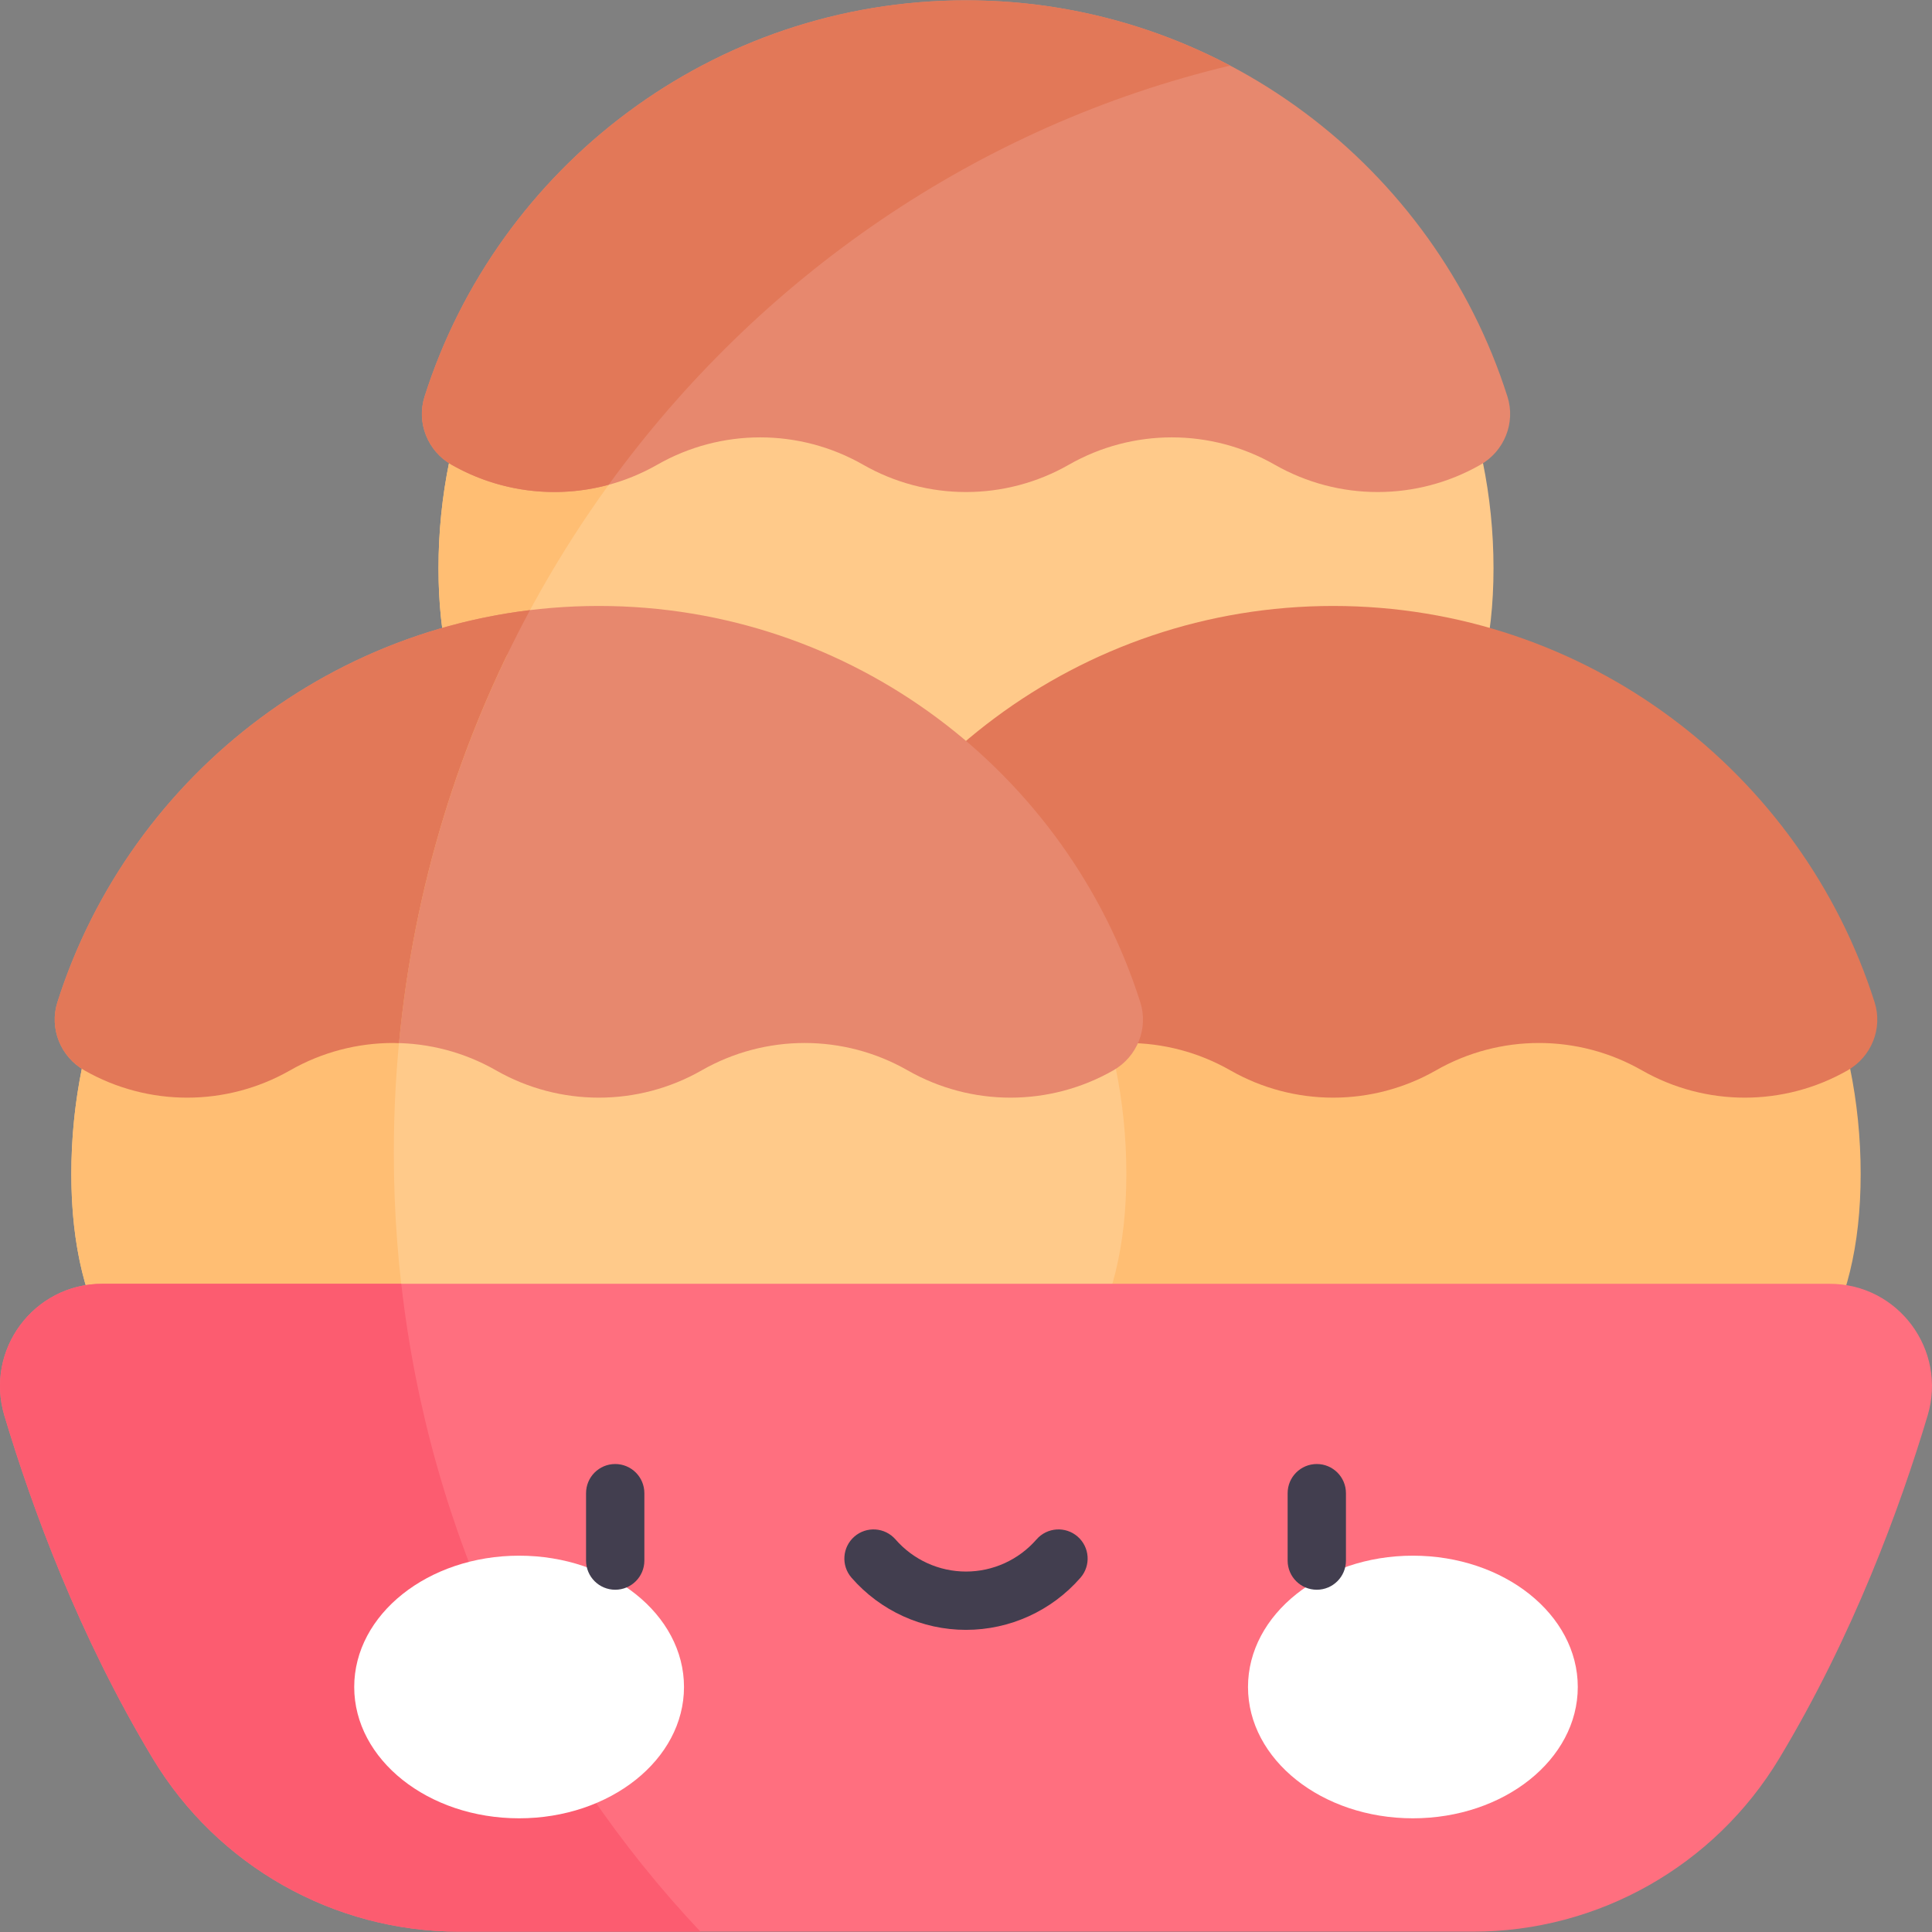 <svg id="Capa_1" enable-background="new 0 0 497 497" height="512" viewBox="0 0 497 497" width="512" xmlns="http://www.w3.org/2000/svg"><rect x="0" y="0" width="497" height="497" fill="#808080" stroke="none"/><g><path d="m248.5 10.498c-74.945 0-135.7 60.755-135.7 135.7s60.755 83.618 135.7 83.618 135.7-8.673 135.7-83.618-60.755-135.7-135.7-135.7z" fill="#ffca8a"/><path d="m301.037 21.046c-16.159-6.792-33.909-10.548-52.537-10.548-74.945 0-135.7 60.755-135.7 135.7 0 17.219 3.215 30.932 9.064 41.853 31.764-80.315 97.717-142.424 179.173-167.005z" fill="#ffbe73"/><path d="m387.786 102.03c-18.756-59.046-74.104-101.944-139.286-101.944s-120.53 42.898-139.286 101.944c-2.134 6.719.803 14.014 6.924 17.512 16.406 9.375 36.541 9.375 52.947 0 8.208-4.687 17.333-7.031 26.479-7.031 9.125 0 18.27 2.344 26.468 7.031s17.333 7.031 26.468 7.031 18.271-2.344 26.468-7.031c8.198-4.687 17.343-7.031 26.468-7.031 9.146 0 18.271 2.344 26.479 7.031s17.333 7.031 26.479 7.031c9.125 0 18.271-2.344 26.468-7.031 6.121-3.498 9.058-10.793 6.924-17.512z" fill="#e7886e"/><path d="m342.95 166.292c74.945 0 135.7 60.755 135.7 135.7s-60.755 83.618-135.7 83.618-135.7-8.673-135.7-83.618 60.755-135.701 135.7-135.7z" fill="#ffbe73"/><path d="m203.664 257.824c18.756-59.046 74.104-101.944 139.286-101.944s120.53 42.898 139.286 101.944c2.134 6.719-.803 14.014-6.924 17.512-16.406 9.375-36.541 9.375-52.947 0-8.208-4.687-17.333-7.031-26.479-7.031-9.125 0-18.271 2.344-26.468 7.031-8.198 4.687-17.333 7.031-26.468 7.031s-18.27-2.344-26.468-7.031-17.343-7.031-26.468-7.031c-9.146 0-18.271 2.344-26.479 7.031s-17.333 7.031-26.479 7.031c-9.125 0-18.271-2.344-26.468-7.031-6.121-3.498-9.058-10.793-6.924-17.512z" fill="#e27858"/><path d="m154.05 166.292c-74.945 0-135.7 60.755-135.7 135.7s60.755 83.618 135.7 83.618 135.7-8.673 135.7-83.618-60.755-135.701-135.7-135.7z" fill="#ffca8a"/><path d="m293.336 257.824c-18.756-59.046-74.104-101.944-139.286-101.944s-120.53 42.898-139.286 101.944c-2.134 6.719.803 14.014 6.924 17.512 16.406 9.375 36.541 9.375 52.947 0 8.208-4.687 17.333-7.031 26.479-7.031 9.125 0 18.271 2.344 26.468 7.031 8.198 4.687 17.333 7.031 26.468 7.031s18.271-2.344 26.468-7.031c8.198-4.687 17.343-7.031 26.468-7.031 9.146 0 18.27 2.344 26.479 7.031 8.208 4.687 17.333 7.031 26.479 7.031 9.125 0 18.271-2.344 26.468-7.031 6.121-3.498 9.058-10.793 6.924-17.512z" fill="#e7886e"/><path d="m101.308 296.562c0-46.093 10.53-89.637 29.214-128.233-63.73 11.141-112.172 66.742-112.172 133.662 0 61.212 40.532 78.211 96.219 82.387-8.6-27.679-13.261-57.183-13.261-87.816z" fill="#ffbe73"/><path d="m470.667 330.25h-444.334c-17.643 0-30.267 17.005-25.207 33.907 7.094 23.696 19.159 56.625 38.159 88.182 16.647 27.65 46.552 44.575 78.826 44.575h260.778c32.274 0 62.179-16.925 78.826-44.575 18.999-31.557 31.065-64.486 38.159-88.182 5.06-16.902-7.564-33.907-25.207-33.907z" fill="#ff6f7f"/><path d="m103.222 330.25h-76.889c-17.643 0-30.267 17.005-25.207 33.907 7.094 23.696 19.159 56.625 38.159 88.182 16.647 27.65 46.552 44.575 78.826 44.575h62.085c-41.668-44.158-69.673-102.137-76.974-166.664z" fill="#fc5c70"/><path d="m136.344 156.95c-57.342 6.957-104.549 47.256-121.58 100.874-2.134 6.719.803 14.014 6.924 17.512 16.406 9.375 36.541 9.375 52.947 0 8.208-4.688 17.333-7.031 26.479-7.031.51 0 1.02.034 1.531.049 3.788-40.135 15.581-77.84 33.699-111.404z" fill="#e27858"/><path d="m116.138 119.542c12.423 7.099 26.983 8.811 40.444 5.159 38.677-53.38 94.922-92.376 159.873-107.828-20.311-10.716-43.437-16.787-67.955-16.787-65.182 0-120.53 42.898-139.286 101.944-2.134 6.719.803 14.014 6.924 17.512z" fill="#e27858"/><g fill="#fff"><ellipse cx="133.539" cy="433.972" rx="42.418" ry="33.78"/><ellipse cx="363.461" cy="433.972" rx="42.418" ry="33.78"/></g><g><path d="m158.26 408.954c-4.143 0-7.5-3.358-7.5-7.5v-17.34c0-4.142 3.357-7.5 7.5-7.5s7.5 3.358 7.5 7.5v17.34c0 4.142-3.357 7.5-7.5 7.5z" fill="#423e4f"/></g><g><path d="m338.74 408.954c-4.143 0-7.5-3.358-7.5-7.5v-17.34c0-4.142 3.357-7.5 7.5-7.5s7.5 3.358 7.5 7.5v17.34c0 4.142-3.358 7.5-7.5 7.5z" fill="#423e4f"/></g><g><path d="m248.5 419.276c-11.286 0-22.019-4.888-29.445-13.411-2.722-3.123-2.396-7.86.727-10.582 3.124-2.721 7.859-2.396 10.582.727 4.577 5.253 11.188 8.266 18.137 8.266s13.559-3.013 18.137-8.266c2.722-3.123 7.459-3.448 10.582-.726 3.123 2.721 3.447 7.459.727 10.582-7.43 8.522-18.162 13.41-29.447 13.41z" fill="#423e4f"/></g></g></svg>